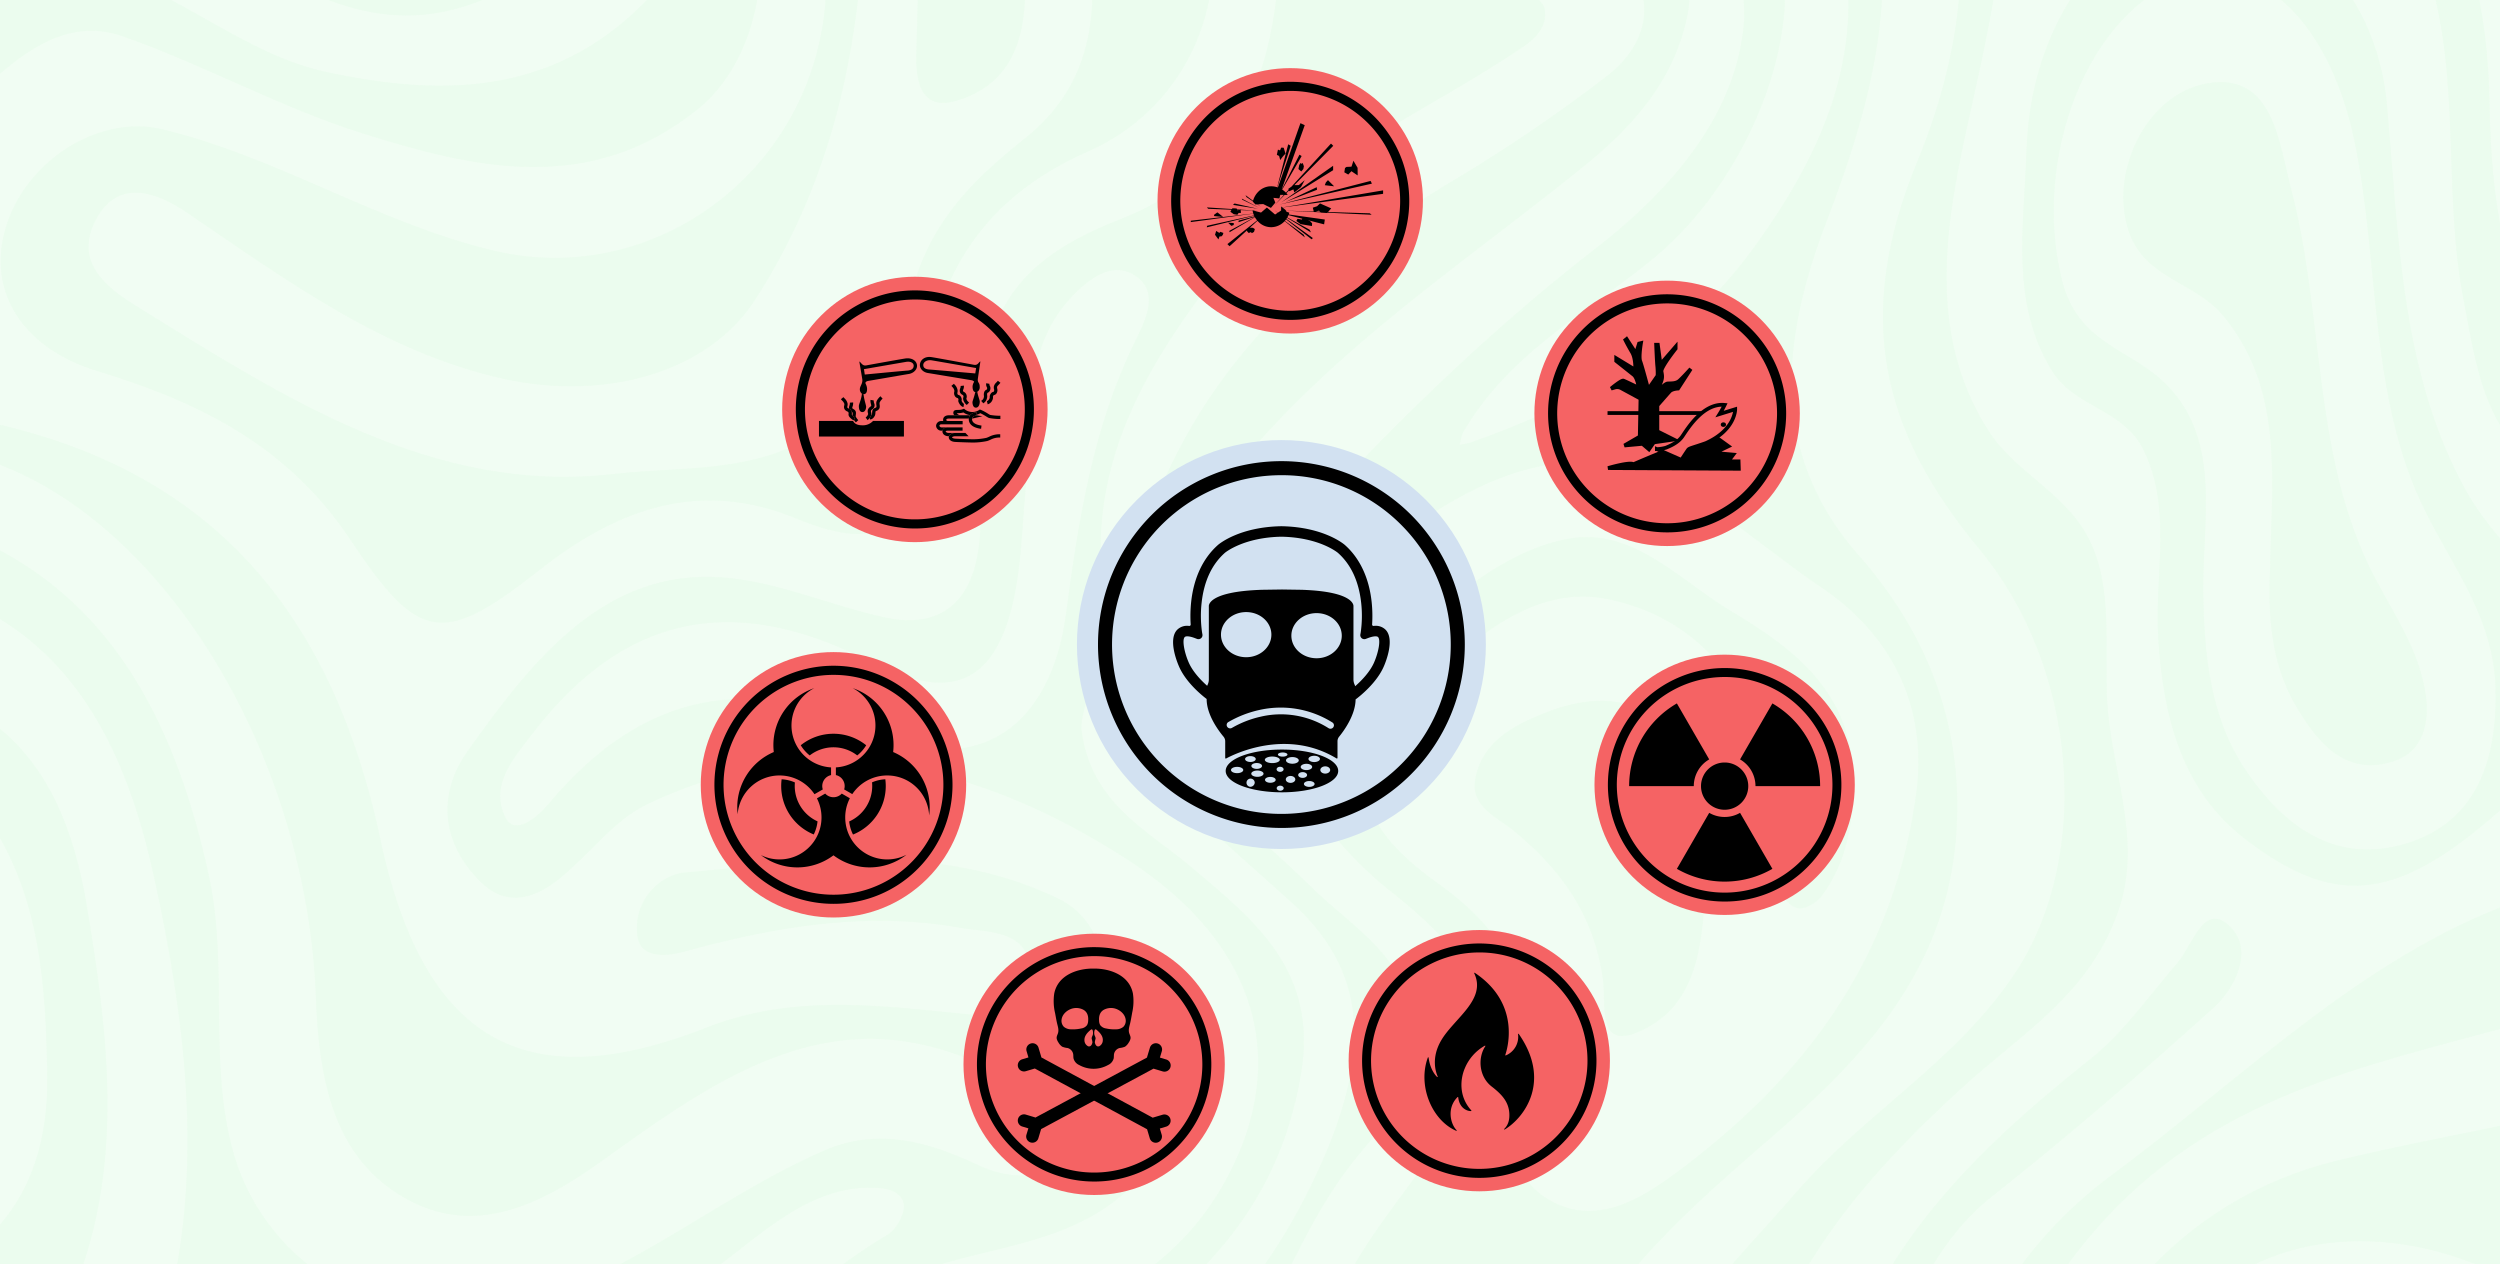 <svg xmlns="http://www.w3.org/2000/svg" xmlns:xlink="http://www.w3.org/1999/xlink" width="1329.356" height="672.355" viewBox="0 0 1329.356 672.355">
  <defs>
    <clipPath id="clip-path">
      <rect id="Rectángulo_403137" data-name="Rectángulo 403137" width="672.355" height="1329.356" transform="translate(0 672.355) rotate(-90)" fill="#6fec86"/>
    </clipPath>
    <clipPath id="clip-path-2">
      <rect id="Rectángulo_403136" data-name="Rectángulo 403136" width="1342" height="1519.13" fill="#6fec86"/>
    </clipPath>
    <clipPath id="clip-path-3">
      <circle id="Elipse_11516" data-name="Elipse 11516" cx="70.566" cy="70.566" r="70.566" transform="translate(0 99.795) rotate(-45)" fill="#f56364"/>
    </clipPath>
    <clipPath id="clip-path-4">
      <rect id="Rectángulo_403016" data-name="Rectángulo 403016" width="141.132" height="141.131" fill="none"/>
    </clipPath>
    <clipPath id="clip-path-9">
      <circle id="Elipse_11516-4" data-name="Elipse 11516" cx="108.722" cy="108.722" r="108.722" transform="translate(0 153.756) rotate(-45)" fill="#d2e1f1"/>
    </clipPath>
    <clipPath id="clip-path-10">
      <rect id="Rectángulo_403016-4" data-name="Rectángulo 403016" width="217.444" height="217.444" fill="none"/>
    </clipPath>
    <clipPath id="clip-path-13">
      <ellipse id="Elipse_11517" data-name="Elipse 11517" cx="69.209" cy="69.209" rx="69.209" ry="69.209" fill="#f56364"/>
    </clipPath>
    <clipPath id="clip-path-14">
      <rect id="Rectángulo_403018" data-name="Rectángulo 403018" width="138.418" height="138.418" fill="none"/>
    </clipPath>
    <clipPath id="clip-path-15">
      <ellipse id="Elipse_11518" data-name="Elipse 11518" cx="69.471" cy="69.471" rx="69.471" ry="69.471" fill="#f56364"/>
    </clipPath>
    <clipPath id="clip-path-16">
      <rect id="Rectángulo_403020" data-name="Rectángulo 403020" width="138.942" height="138.942" fill="none"/>
    </clipPath>
    <clipPath id="clip-path-19">
      <rect id="Rectángulo_403013" data-name="Rectángulo 403013" width="58.313" height="84.074" transform="translate(0 0)" fill="none"/>
    </clipPath>
    <clipPath id="clip-path-20">
      <rect id="Rectángulo_403021" data-name="Rectángulo 403021" width="115.189" height="141.496" fill="none"/>
    </clipPath>
  </defs>
  <g id="Grupo_1102679" data-name="Grupo 1102679" transform="translate(-135.321 -673.645)">
    <rect id="Rectángulo_403135" data-name="Rectángulo 403135" width="672.355" height="1329.356" transform="translate(135.321 1346) rotate(-90)" fill="#6fec86" opacity="0.1"/>
    <g id="Enmascarar_grupo_1098710" data-name="Enmascarar grupo 1098710" transform="translate(135.321 673.645)" clip-path="url(#clip-path)">
      <g id="Grupo_1101310" data-name="Grupo 1101310" transform="translate(-5.59 -501.261)" opacity="0.05">
        <g id="Grupo_1101309" data-name="Grupo 1101309" clip-path="url(#clip-path-2)">
          <path id="Trazado_912125" data-name="Trazado 912125" d="M474.945,1519.124c-11.152-4.694-23.27-5.514-34.845-7.064-46.8-6.267-92.954-20.691-140.575-16.8-28.055,2.294-55.935,7.368-83.976,9.973-12.447,1.155-19.325-8.538-23.961-20.995-4.764-12.776-8.461-30.056-24.532-26.987-20.3,3.859-26.021,23.053-28.081,43.736-.3,3-.792,5.955-1.194,8.932-2.275-1.755-4.845-3.167-6.77-5.317-30.168-33.6-27.524-80.05,13.984-100.019,62.873-30.238,97.6-87.046,132.207-147.166,13.984-24.291,33.329-44.677,61.256-29.577,28.84,15.594,23.451,47.868,18.137,74.354-14.232,70.89,3.409,141.347,43.521,160.648,36.18,17.409,75.548,19.9,113.124,30.785,17.943,5.2,35.006,12.632,49.607,25.5H633.5c-20.694-12.715-41.26-25.726-62.43-37.3-34.375-18.807-72.132-24.177-108.97-33.565-55.961-14.257-81.439-78.448-70.274-149.1,14.661-92.773,73.011-142.9,132.355-194.4,51.989-45.111,98.335-94.915,97.409-177.146C621,875.78,601,832.781,569.361,796.739c-47.648-54.3-41.575-114-17.318-177.571,24.143-63.264,41.984-127.8,19.915-197.791-8.777-27.808-28.705-41.51-47.735-57.355-33.154-27.6-34.073-54.165,2.214-75.957,44.507-26.714,64.845-66.561,73.87-121.021,11.259-67.958,61.524-89.53,120.2-57.575,41.253,22.46,74.649,59.8,117.807,78.364,26.565,11.439,52.875,11.295,78.937,0V143.521c-77.6,42-131.831-12.328-186.8-63.014-33.369-30.755-69.63-44.457-113.318-33.573-14.728,3.669-41.26,8.955-41.407-18.45C575.575,1.262,598.456,3.191,616.345,0H521.7c2.483,46.394,20.962,88.664,27.592,134.025,9.193,62.968-19.264,105.283-59.638,140.99-13.749,12.168-27.766,24.215-42.743,34.249-15.95,10.672-36.851,22.658-48-2.112-11.488-25.537,11.313-36.771,27.108-46.425,30.49-18.647,68.569-25.248,78.561-73.017,10.065-48.111-5.5-92.287-13.6-137.747C488.036,33.429,486.124,16.681,483.869,0H447.622c5.053,17.371,10.213,34.72,15.051,52.175,12.816,46.212,30.054,93.518-3.858,137.026-22.7,29.129-55.995,46.007-76.125,78.387-27.578,44.343-56.27,86.56-102.884,107.615-10.8,4.876-26.176,9.806-25.31,25.947.939,17.5,16.372,24.754,28.665,32.38,37.8,23.455,80.741,16.331,120.934,25.62,20.58,4.755,41.971,10.877,49.5,36.679,5.75,19.665-5.187,35.8-18.258,45.832a837.414,837.414,0,0,1-80.1,54.59c-66.57,39.786-125.611,88.368-158.765,168.084-8.877,21.344-15.99,44.867-4.053,67.829,6.542,12.578,18.687,17.333,31.557,15.4,23.666-3.57,42.743-18.852,62.222-32.912,40.428-29.182,79.822-64.214,129.154-67.556,52.687-3.555,91.793,38.047,133.824,66.386,35.61,24,57.25,61.3,50.506,110.319-12.434,90.358-62.108,152.331-126.886,200.563-20.492,15.26-44.165,29.319-68.865,14.508-22.78-13.649-19.573-40.9-15.158-63.735,9.441-48.832-6.482-77.87-43.736-104.493-47.829-34.165-48.755-62.869-9.823-101.47,28.229-27.99,61.054-57.172,100.08-49.41,59.84,11.91,90.961,64.7,91.753,138.043.107,9.426-1.738,22.058,9.173,26.235,3.449,1.329,10.179-2.362,13.044-6.084,11.414-14.865,15.916-33.155,17.07-52.509,3.221-54.005-30.081-78.273-65.134-99.336-27.457-16.483-52.351-44.746-86.606-38.335-45.272,8.454-76.239,49.7-116.5,70.5-35.08,18.123-40.112,43.159-15.721,77.225a204.274,204.274,0,0,0,38.945,40.477c55.693,44.153,62.229,75.045,25.592,131.541-18.976,29.266-43.595,55.5-56.512,87.813-29.618,74.065-70.583,128.632-140.9,157.481-75.071,30.778-96.557,108.967-52.224,166.314ZM257.239,797.514c-9.83,10.976-26.5,26.509-37.334,10.49-15.554-23.015,5.079-41.746,17.654-57.081,53.506-65.285,121.5-109.522,184.78-160.694C447.347,570,470.6,545.627,477.991,510c6.77-32.692-16.929-43.265-36.744-55.547-5.9-3.646-15.95-4.763-14.9-13.786.376-3.274,12.8-6.646,19.768-6.76,37.938-.668,62.215,25.256,62.215,77.369-3.369,50.162-38.334,90.54-79.393,122.4-62.249,48.3-118.2,104.121-171.7,163.838m105.649-60.963a41.231,41.231,0,0,1-5.938,1.223c.7-2.393.986-5.089,2.181-7.117,25.37-43.212,67.221-63.69,102.281-93.161,52.405-44.039,83.694-128.435,61.356-178.285-16.728-37.325-44.977-52.8-86.23-52.714-20.8-.289-45.031,9.479-69.63,17.417-10.447,3.372-24.445,10.459-30.3-3.334-5.7-13.437,7.455-21.473,16.755-27.079,72.589-43.774,183.794-32.16,206.655,74.635,13.581,63.5-11.836,116.631-45.883,163.815-39.3,54.461-93.115,84.053-151.243,104.6" transform="translate(424.745 0.007)" fill="#6fec86"/>
          <path id="Trazado_912126" data-name="Trazado 912126" d="M828,0H800.734c17.064,23.425,30.323,48.825,33.771,80.172,4.294,39.026-3.174,75.037-28.229,101.615-44.487,47.177-72.616,111.056-122.41,152.247-37.267,30.831-77.38,22.825-115.11,3-44.843-23.562-87.337-19.225-130.4,3.259-2.684,1.405-5.8,1.739-8.723,2.567.785-3.418,1.154-7.041,2.409-10.216,14.99-37.743,73.8-52.539,118.734-30.717,45.011,21.86,90.062,50.352,137.481,6.061,32.349-30.216,51.217-72.47,76.34-109.15,19.1-27.876,45.615-51.377,47.017-90.039C813.47,57.416,789.126,24.017,752.986,0H571.528c17.144,6.707,34.221,13.649,51.633,19.263,32.986,10.634,65.771-5.947,98.718-2.6,32.188,3.274,55.988,22.673,71.448,54.21,9.495,19.369,9.193,39.467-2.328,58.6-4.523,7.5-10.421,12.13-18.1,10.831-9.193-1.565-12.95-10.254-14.963-19.5C744.31,58.152,728.414,44.951,673.5,62.186c-35.865,11.249-62.443-9.935-91.343-23.258C519.344,9.973,457.29,55.319,457,131.671c-.067,18.419-1.121,36.884-2.644,55.228-1.067,12.783-3.268,27.466-18.761,25-14.165-2.263-19.392-17.09-18.956-30.474,2.4-74.027,14.95-160.048,91.7-181.422H451.325c-39.616,56.732-56.572,121.834-50.359,193.849,2.328,26.927,15.42,52.114,43.5,47.442,30.4-5.059,26.39-37.94,29.6-62.657,5.831-44.761.195-95.348,44.917-120.437,29.531-16.574,57.726-5.188,81.7,15.609,20.68,17.941,40.569,24.618,67.355,21.435,59.216-7.041,80.44,26.266,66.087,96.8-13.111,64.4-59.29,119.791-100.033,118.8-30.416-.737-52.741-24.959-79.285-36.983-51.761-23.433-93.457,1.937-132.71,37.226-59.618,53.6-123.477,96.769-201.582,104.478-7.247.714-15.869-.509-17.52-9.593-1.852-10.163,7.119-12.989,13.735-15.639,36.422-14.576,74.582-23.7,108.608-45.733,50.949-33,56.639-83.309,48.05-143.5C363.263,130.106,377.474,62.588,408.978,0H379c-24.143,68.224-20.58,140.535-23.592,211.949-1.751,41.579-9.689,81.509-36.382,112.53-55.217,64.153-138.213,61.456-199.542-4.535-8.341-8.978-19.311-27.1-31.55-15.5-12.38,11.728-.02,26.661,7.508,38.442,5.147,8.051,10.233,16.262,16.178,23.516,31.591,38.518,59.873,83.651,114.882,77.62,33.382-3.654,59.451-27.056,88.243-42.885,62.336-34.256,125.222,9.935,125.222,88.588,0,97.27-88.022,165.859-176.755,144.849-61.4-14.538-115.781-50.2-176.728-64.647-34.308-8.135-75.615,18.4-84.164,57.226-7.16,32.517,12.83,60.044,49.6,71.278,52.157,15.936,100.777,38.328,135.126,90.092,36.113,54.415,49.017,56.284,100.06,16.057,42.4-33.413,85.989-48.612,137.119-27.5,46.755,19.316,66.174,5.127,66.624-51.119.57-72.2,29.96-118.561,88.176-144.135,50.07-22,76.286-75.5,63.718-133.41-6.7-30.891-28.585-42.984-54.13-36.391-22.787,5.879-14.433,28.97-11.232,45.885,8.676,45.908,5.643,86.932-31.6,116.722-23.559,18.852-45.843,39.186-57.022,70.989-8.515,24.23-17.587,48.346-33.745,67.48-35.657,42.224-83.841,35.13-128.59,40.227C231.049,764.214,152.213,713.1,73.142,664.08c-15.4-9.548-33.8-23.22-21.472-46.25,11.689-21.838,32.074-14.515,48.1-3.631,53.4,36.292,105.273,74.506,168.468,88.482,53.982,11.933,108.648-3.145,133.71-41.852,48.2-74.483,60.719-158.757,58.109-248.484-1.6-55.038,26.35-79.883,72.475-62.375,73.864,28.035,141.225,26.1,197.059-43.827,28.907-36.208,51.5-78.964,86.841-108.458C847.315,171.912,861.7,139,855.689,94.854,851.12,61.3,838.827,30.99,828,0" transform="translate(5.049)" fill="#6fec86"/>
          <path id="Trazado_912127" data-name="Trazado 912127" d="M274.105,480.271c-65.094-65.513-99.483-132.081-45.749-221.383,29.034-48.248,93.987-64.707,157.88-40.3,7.482,2.856,15.2,4.907,22.874,7.109V144.619c-31.356,6.532-62.839,12.427-94,20-81.936,19.916-144.694,88.117-151.277,178.566-5.408,74.339,38.146,122.579,90.2,160.952,14.52,10.7,35.5,21.458,26.894,47.518-2.691,8.143-7.649,12.047-13.521,13.619H311.9c7.435-38.464-15.634-62.7-37.791-85" transform="translate(932.889 953.856)" fill="#6fec86"/>
          <path id="Trazado_912128" data-name="Trazado 912128" d="M196.952,1269.8c64.248,25.111,117.412,73.632,178.325,105.564,10.85,5.682,21.848,11,32.852,16.315h45.38c-2.335-.4-4.636-.881-6.844-1.375-54.8-12.206-98.214-45.954-136.488-91.186-61.39-72.554-48.064-231.743,24.438-289.1,40.28-31.856,79.433-65.649,117.854-100.339,11.327-10.224,21.854-30.77,8.555-43.409-13.782-13.095-19.553,9.973-27.759,19.483-14.957,17.333-28.571,37.014-45.823,50.762-66.6,53.071-126.611,110.965-143.091,208.129-2.905,17.158-9.508,34.993-28.793,29.175-14.936-4.512-15.8-21.739-13.1-36.573,14.755-81.2,62.437-135.856,116.687-185.418,30.94-28.271,68.556-49.957,83.338-95.644,12.2-37.674-5.146-74.339-6.69-111.717-1.275-30.914,3.979-65.087-13.829-91.231-13.279-19.483-36.482-30.466-49.13-50.276-33.966-53.177-22.358-113.13-9.6-169.915,14.051-62.52,26.578-123.505,13.346-188.638-12.36-60.826-11.622-121.8,13.091-179.728,4.295-10.079,11-19.445,22.2-16.764,11.581,2.78,13.084,14.417,13.038,25.856-.208,46.994-12.655,92.8-8.388,140.527,4.006,44.822,30.443,77.8,60.585,69.69,52.378-14.09,110.185,16.794,128.845,73.5,18.52,56.269,8.18,117.748,19.432,175.725,5.308,27.329,8.871,55.441,26.444,76.663V520.653c-9.736-29.988-12.085-61.844-12.655-93.161-1.785-98.6-41.22-162.213-125.37-192.147-53.868-19.164-72.166-60.158-68.818-142.753,1.194-29.372,9.736-64.016-25.236-72.2-32.322-7.558-40.964,26.418-50.52,52.433-13.507,36.763-34.006,67.146-57.88,96.108-24.21,29.38,1.322,50.747,14.735,72.181,44.487,71.073,37.844,148.123,8.69,219.005-33.671,81.889-19.15,142.707,33.141,205.667,52.948,63.75,59.578,163.656,19.526,224.672-31.269,47.64-80.03,74.885-116.492,116.92-43.42,50.063-94.537,95.857-102.489,171.555-5.677,54.1,30.7,76.085,68.489,90.859" transform="translate(730.168 127.453)" fill="#6fec86"/>
          <path id="Trazado_912129" data-name="Trazado 912129" d="M826.981,96.984c-.684-3.912-7.106-8.37-11.481-9.343-36.7-8.165-74.9-6.722-110.286-23.843-12.595-6.1-18.956,4.345-19.962,17.136-4.9,62.132-29.222,106.514-83.7,127.8-31.819,12.434-63.443,30.542-70.925,72.159-5.234,29.107-3.234,59.968-3.724,90.062-.617,38.434-18.3,56.724-51.023,49.577-28.94-6.32-57.277-19.164-86.324-21.268-62.457-4.542-100.482,43.379-135.361,92.462-16.52,23.25-13.668,49.425,7.254,69.728,13.823,13.406,28.611,8.522,41.743-2.089,15.681-12.67,28.934-30.975,46.084-39.216,89.149-42.824,175.721-22.324,255.255,28.81,70.824,45.543,86.264,107.524,54.009,168.669-29.859,56.6-81.184,72.911-131.456,92.014-67.214,25.537-126.155,61.175-144.345,148.966-9.81,47.351-30.873,87.2-77.561,95.439-42.206,7.444-68.932-24.245-95.369-55.479-22.344-26.4-43.078-56.155-74.7-69.288C79.923,906.369,38.952,937.64,0,975.079v54.529c11.548-19.1,22.183-39.042,39.576-52.63,51.546-40.272,95.584-30.724,134.5,26.448,26.384,38.768,54.72,75.835,88.579,106.7H389.3c-18.761-89.371,16.567-158.377,70.388-218.557,34.375-38.434,82.03-52.57,123.672-77.749,55.217-33.383,101.791-76.26,114.117-150.956,9.045-54.772-25.27-81.433-57.84-109.066-23.579-20.007-53.687-33.93-58.88-72.827-.825-6.183,2.141-13.011,3.362-19.544,2.718,1.474,6.146,2.226,8.018,4.573,4.281,5.363,7.582,11.7,11.655,17.3,25.713,35.289,58.605,61.365,89.659,89.834,42.454,38.912,41.152,85.96,7.24,153.576-44.373,88.482-118.21,132.506-191.886,178.171-54.163,33.573-104.575,128.26-74.8,205.25h42.031c-37.885-89.279,4.254-183.283,82.09-213.21,34.255-13.171,71.958-19.764,95.416-56.732,27.316-43.044,42.052-94.961,74.877-134.284,15.54-18.617,32.148-38.51,29.45-67.1-3.55-37.766-32.778-53.04-54.485-74.392-40.146-39.505-88.988-72.212-105.83-132.84-22.7-81.706,15.735-144.1,61.168-201.14,42.944-53.914,103.582-77.088,156.739-113.251,6.5-4.413,13.152-10.793,11.514-20.2m-218.2,177.624c-21.962,45-29.739,94.042-36.368,144.219-7.864,59.482-46.876,87.213-98.637,63.143-68.6-31.9-125.672-23.091-176.668,37.971-5.771,6.912-17.775,17-22.767,6.988-8.629-17.288,4.757-31.955,14.306-44.442,48.668-63.652,105.978-74.141,174.1-41.085,26.162,12.692,62.665,30.383,78.655-18.457,8.166-24.952,7.341-53.686,10.575-80.7,1.382-32.335-.409-66.242,22.613-91.2,9.75-10.573,22.894-20.82,35.462-11.621,12.326,9.016,4.14,24.1-1.275,35.191" transform="translate(0 409)" fill="#6fec86"/>
          <path id="Trazado_912130" data-name="Trazado 912130" d="M628.922,381.145c-9-9.821-20.72,16.6-30.1,27.967-20.19,24.45-43.568,38.594-72.7,24.929-27.323-12.806-53.854-20.356-82.808-7.694-59.585,26.053-110.634,72.865-176.03,85.975-55.921,11.211-120.1-23.615-137.5-84.783-13.641-47.951-2.53-99.123-13.145-147.72C99.657,202.116,67.758,137.583,0,104.147v36.087c51.211,28.446,74.488,81.2,87.364,139.836,17.419,79.314,27.451,160.724,4.717,240.516C78.131,569.548,41.448,594.97,0,610.974v31.112c95.181-80.415,170.206-54,240.708,38,37.227,48.567,76.024,48.749,96.919-10.854,31.262-89.181,79.708-153.979,163.409-181.118,40.079-13,85.136-13.832,115.493-53.4,11.9-15.51,26.7-37.978,12.393-53.572m-151.143,89.6c-55.015,32.73-97.765,85.1-150.968,120.558-18.983,12.654-39.931,18.89-64.765,19.035-35.791-1.55-70.26-17.06-101.824-41.047-6.744-5.127-16.1-12.836-10.629-24.549,7.213-15.48,20.606-13.756,32.013-8.454,84.935,39.46,151.659-6.069,217.739-57.856,22.271-17.455,45.36-35.039,74.964-32.259,6.267.585,11.964,3.828,11.924,9.563-.034,5.142-4.268,12.518-8.455,15.009" transform="translate(0 686.917)" fill="#6fec86"/>
          <path id="Trazado_912131" data-name="Trazado 912131" d="M568.486,348.87c-64.195-31-132.033-19.8-198.743-13.946-13.581,1.208-27.853,15.434-25.183,33.983,1.765,12.29,16.439,10.391,25.048,8.021,48.325-13.254,96.959-21.5,146.533-12.624,14.695,2.636,37.314.676,37.267,24.367-.06,24.656-21.505,22.787-36.885,21.253-45.48-4.565-90.317-10.178-135.327,7.467-94.4,37.029-149.915,9.684-173.366-100.247C180.124,187.28,109.944,119.656,0,95.563v20.721a13.085,13.085,0,0,1,2.2.562C94.874,150.274,168.865,274.2,173.569,401.5c1.5,40.713,8.267,81.395,42.9,103.825C256.088,531,293.221,511.6,326.657,487.552c61.953-44.556,122.082-86.8,200.951-50.336,21.365,9.89,48.936-1.549,60.491-29.813,9.938-24.352.228-48.939-19.613-58.532" transform="translate(0.006 630.3)" fill="#6fec86"/>
          <path id="Trazado_912132" data-name="Trazado 912132" d="M398.661,120.029c-16.889-27.861-52.3-31.286-83.144-6.525-25.149,20.2-46.151,48.164-80.044,50.655-53.17,3.912-87.143-33.223-120.787-71.619C68.945,40.343,55.586,37.236,0,69.411v50.83c52.72-29.623,91.907,8.37,133.925,36.125,74.6,49.281,122.692,43.417,195.5-20.235,10.172-8.887,23.995-21.313,34.449-7.831,12.648,16.323,1.845,34.894-9.36,47.366-50.258,55.965-111.332,57.408-175.708,43.485C135.6,209.809,101.086,176.874,58.961,165.2,37.341,159.215,18.412,167.547,0,178.477v46.69c20.559-18.966,43.5-34.408,70.468-25.043,43.085,14.971,84.083,37.978,127.423,51.612C257.973,270.65,319.3,285.15,376.706,238.961c32.255-25.947,43.38-83.59,21.955-118.933" transform="translate(0 320.314)" fill="#6fec86"/>
          <path id="Trazado_912133" data-name="Trazado 912133" d="M422.185,399.992c-8.582-10.588-17.661-20.82-24.384-32.76-35.382-62.854-36.422-135.377-42.709-206.108-5.717-64.381-53.284-109.089-108.353-99.837-46.816,7.869-81.4,60.507-83.392,123.627-1.275,40.295-8.891,81.22,13.668,117.467,12.145,19.521,37.871,20.068,48.52,41.829,15.46,31.59,5.844,66.188,7.81,99.382,2.583,43.538,13.118,82.375,46.749,107.972,49.58,37.735,82.728,32.722,142.091-21.929ZM365.472,553.47c-36.227,11.074-64.148-7.094-85.566-38.943-19.063-28.332-22.291-62.2-22.566-96.586-.127-38.913,10.025-81.494-22.136-110.859-18.3-16.7-44.642-20.3-52.848-52.615-16.674-65.634,14.42-144.971,65.516-160.921,40.012-12.487,77.051,24.124,90.015,87.206,13.521,65.763,7.24,136.585,38.307,197.753,14.97,29.479,35.543,56.162,36.549,92.272,1.094,39.429-10.729,71.521-47.272,82.694" transform="translate(919.815 396.23)" fill="#6fec86"/>
          <path id="Trazado_912134" data-name="Trazado 912134" d="M168.57,0H112.045c-10.83,23.091-22.874,45.612-31.577,69.69-14.8,40.956-3.576,73.754,28.927,98.136,12.42,9.32,27.659,17.455,27.967,37.773.074,5.059-5.053,13.429-9.193,14.789-19.144,6.3-34.718-4.55-47.453-18.685C29.277,144.583,20.9,73.868,56.064,2.772A27.29,27.29,0,0,0,57.211,0H31.733C6.188,62.026,18.568,162.418,59.6,212.26c20.251,24.6,44.192,44.412,75.669,29.441,26.974-12.829,28.437-42.726,27.323-70.5C160.283,113.844,156.868,56.588,168.57,0" transform="translate(105.352)" fill="#6fec86"/>
          <path id="Trazado_912135" data-name="Trazado 912135" d="M349.292,76.175C306.476,101.263,271,79.843,234.752,51.55,219.736,39.822,199.673,4.768,181.227,39.5c-14.346,27-6.6,61.418,13.279,87.266,25.988,33.778,65.134,42.665,97.6,64.259,22.022,14.644,40.253,33.725,57.189,54.681Z" transform="translate(992.708 161.858)" fill="#6fec86"/>
          <path id="Trazado_912136" data-name="Trazado 912136" d="M289.224,0H262.867c-1.409,4.611-2.852,9.206-3.905,13.915-14.5,65.034-2.684,132.081-11.8,197.593-6.234,44.754-36.375,87.175-72.347,94.308-32.617,6.471-60.363-8.963-78.091-39.475C49.738,185.478,27.192,97.217,39.371,0H11.564c-.946,5.476-2.127,10.976-1.778,16.338,6.334,97.042,32.148,189.413,76.991,269.934,36.315,65.2,102.26,84.813,155.283,11.8,34.8-47.936,39.1-104.774,39.529-163.474C281.91,89.629,276.5,44.009,289.224,0" transform="translate(55.522)" fill="#6fec86"/>
          <path id="Trazado_912137" data-name="Trazado 912137" d="M223.6,581.841c-66.865-92.743-61.974-193.378,11.9-278.571,61.4-70.8,142.708-86.962,222.195-108.739V129.171c-80.869,29.57-143.9,93.4-213.331,144.8-117.365,86.9-119.512,250.9-5.106,338.971,3.764,2.9,8.032,4.96,12.058,7.413-2.624-3.836-5.167-7.755-7.891-11.5-6.569-9.047-13.279-17.949-19.821-27.018" transform="translate(884.31 851.967)" fill="#6fec86"/>
          <path id="Trazado_912138" data-name="Trazado 912138" d="M214.475,339.022c40.354,36.322,76.487,77.073,70.623,142.1h36.616c-8.535-68-42.662-117.619-89.914-158.977-24.163-21.146-40.059-49.79-30.926-86.211,9.146-36.474,33.785-51.195,66.221-49.372,29.49,1.656,51.956,22.331,76.561,37.2V187.23c-13.507-5.575-27.283-10.55-40.153-17.614-44.3-24.336-94.021-11.553-116.627,31.028-24.042,45.278-10.649,103.946,27.6,138.378" transform="translate(998.344 1038.009)" fill="#6fec86"/>
          <path id="Trazado_912139" data-name="Trazado 912139" d="M51.855,215.386C45.313,176.01,31.812,139.285,0,116.445v53.4c26.84,40.105,30.061,87.692,30.7,135.841.45,33.269-8.2,62.565-30.7,84.692V471.5c19.976-8.545,33.335-25.9,42.488-46.782,29.819-67.958,21.036-139.076,9.367-209.329" transform="translate(0 768.031)" fill="#6fec86"/>
          <path id="Trazado_912140" data-name="Trazado 912140" d="M72.6,177.442C60.081,118.257,29.672,63.758,34.416,0H14.4C9.052,44.131,26.5,82.96,38.415,122.951,58.478,190.317,45.46,248.826,0,292.79v45.885c49.164-12.016,86.338-96.3,72.6-161.233" fill="#6fec86"/>
          <path id="Trazado_912141" data-name="Trazado 912141" d="M32.564,299.79c8.562-39.885,27.222-70.078,68.14-68.042,35.771,1.777,51.318,40.227,74.139,64.852a41.006,41.006,0,0,1,2.657,3.19h23.834c-10.461-14.8-20.7-29.828-31.879-43.9-23.109-29.038-41.381-67.578-80.547-70.807-52.137-4.3-74.387,55.881-86.646,114.7Z" transform="translate(12.916 1219.34)" fill="#6fec86"/>
          <path id="Trazado_912142" data-name="Trazado 912142" d="M413.611,30.808C396.9,43.66,382.067,59.968,361.575,65.869,317.94,78.433,286.483,53.321,256.456,23.114,248.579,15.191,240.406,7.634,232.3,0H162.59c32.013,5.628,58.572,25.575,84.13,47.929,50.54,44.184,101.395,85.808,166.891,41.062Z" transform="translate(928.389)" fill="#6fec86"/>
          <path id="Trazado_912143" data-name="Trazado 912143" d="M182.075,0c12.957,15.26,26.813,29.479,46.614,31.135C250.4,32.942,263.42,16.991,275.458,0Z" transform="translate(1039.648)" fill="#6fec86"/>
          <path id="Trazado_912144" data-name="Trazado 912144" d="M13.178,66.645C10.991,47.77,9.173,28.165,0,11.379V160.3a2.81,2.81,0,0,0,.416-.585c15.272-29.046,16.473-61.023,12.762-93.07" transform="translate(0 75.052)" fill="#6fec86"/>
          <path id="Trazado_912145" data-name="Trazado 912145" d="M75.127,222.646c-7.69-13.839-17.728-25.415-32.678-26.053-15.426-.653-24.471,11.036-29.846,26.053Z" transform="translate(71.963 1296.484)" fill="#6fec86"/>
          <path id="Trazado_912146" data-name="Trazado 912146" d="M241.262,208.63c-3.127,28.484-1.134,66.94-36.153,82.344-22.5,9.89-17.439-14.249-19.164-27.344-4.623-35-22.848-59.17-47.05-79.154-8.891-7.345-23.425-12.92-20.915-27.511,3.442-20.03,20.291-28.643,35.563-34.917,54.15-22.248,87.72,9.13,87.72,86.583" transform="translate(672.023 758.866)" fill="#6fec86"/>
          <path id="Trazado_912147" data-name="Trazado 912147" d="M131.2,157.855c1.053,31.013-6.965,55.562-36.4,64.3C76.6,227.56,73.18,212.8,73.462,198.6c.825-41.571,2.778-83.134,5.234-124.629.6-10.193,3.342-22.848,15.024-23.493,16.735-.934,20.707,15.951,25.183,29.137A235.264,235.264,0,0,1,131.2,157.855" transform="translate(419.381 332.672)" fill="#6fec86"/>
          <path id="Trazado_912148" data-name="Trazado 912148" d="M193.2,193.443c-30.685-21.64-69.24-42.11-100.1-72.592C65.632,93.72,74.013,28.215,101.618,15.295c26.578-12.442,43.561,11.591,61.819,26.79,21.089,17.561,42.843,24.5,69.4,19.445,37.187-7.072,46.822,7.892,35.147,54.787-9.609,38.6-29.6,67.579-74.783,77.126" transform="translate(435.263 78.101)" fill="#6fec86"/>
          <path id="Trazado_912149" data-name="Trazado 912149" d="M123.881,327.452c-27.8-1.778-31.222-18.108-20.412-41.6q22.183-48.206,46.1-95.379c4.8-9.487,11.394-21.321,22.693-18.359,13.286,3.479,17.983,18.868,17.251,31.537-1.932,33.421.342,68.657-19.3,97.505-11.722,17.227-28.5,24.321-46.333,26.3" transform="translate(558.311 1132.143)" fill="#6fec86"/>
          <path id="Trazado_912150" data-name="Trazado 912150" d="M247.1,330.433c.892-47.283,7.616-95.933-25.411-135.051-14.661-17.364-40.723-19.057-49.473-43.629C161.08,120.5,180.949,78.4,213.184,72.492c35.576-6.525,38.583,30.983,45.279,56.641,17.178,65.824,11.347,137.922,41.515,200.389,10.81,22.392,26.364,42.331,29.98,68.406,2.073,14.971-1.919,29.608-16.151,34.6-25.4,8.9-40.9-8.143-53.418-29.881-12.648-22-14.467-46.82-13.286-72.212" transform="translate(965.562 473.187)" fill="#6fec86"/>
        </g>
      </g>
    </g>
    <g id="Grupo_1102112" data-name="Grupo 1102112" transform="translate(16.593 -7)">
      <g id="Grupo_1101281" data-name="Grupo 1101281" transform="translate(462.124 998.161)">
        <g id="Grupo_1101266" data-name="Grupo 1101266" transform="translate(0 0)">
          <g id="Grupo_1101265" data-name="Grupo 1101265" transform="translate(0 0)" clip-path="url(#clip-path-3)">
            <rect id="Rectángulo_403015" data-name="Rectángulo 403015" width="192.789" height="192.789" transform="translate(-31.882 135.078) rotate(-60)" fill="#f56364"/>
          </g>
        </g>
        <g id="Grupo_1101268" data-name="Grupo 1101268" transform="translate(29.23 29.229)">
          <g id="Grupo_1101267" data-name="Grupo 1101267" transform="translate(0 0)" clip-path="url(#clip-path-4)">
            <path id="Trazado_912104" data-name="Trazado 912104" d="M90.468,153.764a63.3,63.3,0,1,1,44.757-18.539,62.884,62.884,0,0,1-44.757,18.539m0-121.745A58.45,58.45,0,1,0,131.8,49.138a58.067,58.067,0,0,0-41.33-17.119" transform="translate(-19.902 -19.902)"/>
            <path id="Trazado_912105" data-name="Trazado 912105" d="M198.718,168.424a20.53,20.53,0,0,0,4.768,5.409,20.606,20.606,0,0,1,25.265,0,20.544,20.544,0,0,0,4.767-5.41,27.781,27.781,0,0,0-34.8,0" transform="translate(-145.552 -118.883)"/>
            <path id="Trazado_912106" data-name="Trazado 912106" d="M166.875,254.358a20.147,20.147,0,0,0-6.785-1.566,27.971,27.971,0,0,0-.229,3.588,27.823,27.823,0,0,0,16.976,25.61c.111.047.223.094.335.139q.277-.555.52-1.132a20.075,20.075,0,0,0,1.492-5.833,20.646,20.646,0,0,1-12.123-18.784q0-.96.086-1.9c-.09-.04-.181-.079-.272-.117" transform="translate(-117.091 -185.159)"/>
            <path id="Trazado_912107" data-name="Trazado 912107" d="M295,275.2a20.063,20.063,0,0,0,1.487,5.782q.252.6.54,1.171c.145-.058.29-.117.435-.178a27.777,27.777,0,0,0,16.976-25.61,28.062,28.062,0,0,0-.23-3.594,20.158,20.158,0,0,0-6.9,1.573c-.053.022-.106.045-.158.069q.091.967.091,1.953A20.645,20.645,0,0,1,295,275.2" transform="translate(-216.072 -185.141)"/>
            <path id="Trazado_912108" data-name="Trazado 912108" d="M96.444,118.124a22.282,22.282,0,0,1,17.142,9.922L118,125.5a5.965,5.965,0,0,1,4.4-7.624v-4.085a22.328,22.328,0,0,1-8.927-42.147,31.961,31.961,0,0,0-21.739,30.281,32.33,32.33,0,0,0,.211,3.695,31.955,31.955,0,0,0-19.428,29.4,32.305,32.305,0,0,0,.211,3.683A22.326,22.326,0,0,1,94.99,118.077q.733,0,1.454.047" transform="translate(-53.117 -52.474)"/>
            <path id="Trazado_912109" data-name="Trazado 912109" d="M166.543,303.681a22.145,22.145,0,0,1-2.061-6.9,22.48,22.48,0,0,1-.183-2.87,22.236,22.236,0,0,1,2.461-10.2l-4.309-2.488a5.962,5.962,0,0,1-8.8,0l-4.4,2.541a22.234,22.234,0,0,1,2.433,10.146,22.625,22.625,0,0,1-.178,2.832,22.333,22.333,0,0,1-32.065,17.172,31.952,31.952,0,0,0,38.611.135,31.952,31.952,0,0,0,38.835-.308,22.339,22.339,0,0,1-30.34-10.064" transform="translate(-87.482 -205.986)"/>
            <path id="Trazado_912110" data-name="Trazado 912110" d="M298.993,105.617a31.986,31.986,0,0,0-21.527-33.976,22.327,22.327,0,0,1-8.928,42.146v4.085a5.965,5.965,0,0,1,4.4,7.624l4.328,2.5a22.282,22.282,0,0,1,17.227-9.879q.663-.04,1.337-.04a22.325,22.325,0,0,1,22.3,21.263,31.991,31.991,0,0,0-19.138-33.723" transform="translate(-196.692 -52.474)"/>
          </g>
        </g>
      </g>
      <g id="Grupo_1101282" data-name="Grupo 1101282" transform="translate(505.41 798.571)">
        <g id="Grupo_1101266-2" data-name="Grupo 1101266" transform="translate(0 0)">
          <g id="Enmascarar_grupo_1101265" data-name="Enmascarar grupo 1101265" transform="translate(0 0)" clip-path="url(#clip-path-3)">
            <rect id="Rectángulo_403015-2" data-name="Rectángulo 403015" width="192.789" height="192.789" transform="translate(-31.882 135.078) rotate(-60)" fill="#f56364"/>
          </g>
        </g>
        <g id="Grupo_1101268-2" data-name="Grupo 1101268" transform="translate(29.229 29.23)">
          <g id="Grupo_1101267-2" data-name="Grupo 1101267" transform="translate(0 0)" clip-path="url(#clip-path-4)">
            <path id="Trazado_912104-2" data-name="Trazado 912104" d="M90.468,153.764a63.3,63.3,0,1,1,44.757-18.539,62.884,62.884,0,0,1-44.757,18.539m0-121.745A58.45,58.45,0,1,0,131.8,49.138a58.067,58.067,0,0,0-41.33-17.119" transform="translate(-19.902 -19.902)"/>
          </g>
        </g>
        <g id="Grupo_1101284" data-name="Grupo 1101284" transform="translate(48.796 71.876)">
          <path id="Trazado_912074" data-name="Trazado 912074" d="M155.134,376.266c-2.516,0-4.058-.873-4.783-2.3H132.22v8.288H177.4V373.97H160.965a7.364,7.364,0,0,1-5.84,2.3" transform="translate(-132.22 -339.928)"/>
          <path id="Trazado_912075" data-name="Trazado 912075" d="M251.685,328.347c.737,0,1.793-.356,2.646-2.063a3.924,3.924,0,0,0,.277-1.406,4.747,4.747,0,0,1,.122-.877,3.2,3.2,0,0,1,.4-.2,2.813,2.813,0,0,0,1.548-1.24,2.579,2.579,0,0,0,.261-1.183,6.716,6.716,0,0,0-.066-.821,6.514,6.514,0,0,1-.063-.809,2.4,2.4,0,0,1,.011-.281,5.338,5.338,0,0,1,1.63-2.172L257.3,315.99c-.349.306-2.092,1.9-2.217,3.33a6.8,6.8,0,0,0,.059,1.451,1.886,1.886,0,0,1-.025,1.016c-.079.156-.4.3-.689.424a2.294,2.294,0,0,0-1.224.923,4.175,4.175,0,0,0-.34,1.607,4.2,4.2,0,0,1-.1.775,3.294,3.294,0,0,1-.467.716,5.2,5.2,0,0,1-.619,1.19v.925" transform="translate(-224.599 -295.092)"/>
          <path id="Trazado_912076" data-name="Trazado 912076" d="M241.7,333.832l1,1.428a5.1,5.1,0,0,0,1.272-1.267,5.2,5.2,0,0,0,.619-1.19c.041-.113.073-.209.1-.279a2.39,2.39,0,0,0-.061-1.356,1.441,1.441,0,0,1-.05-.959,1.93,1.93,0,0,1,.66-.714,2.506,2.506,0,0,0,.959-3.273,3.825,3.825,0,0,1-.188-1.428l-1.714-.3a3.06,3.06,0,0,0-.048.553,6.457,6.457,0,0,0,.263,1.607,4.934,4.934,0,0,1,.172.884.258.258,0,0,1-.009.088,1.666,1.666,0,0,1-.508.508,3.542,3.542,0,0,0-1.17,1.36,2.462,2.462,0,0,0-.215,1.022,4.3,4.3,0,0,0,.165,1.075,2.984,2.984,0,0,1,.086.417,3.312,3.312,0,0,1-1.317,1.814" transform="translate(-216.881 -301.665)"/>
          <path id="Trazado_912077" data-name="Trazado 912077" d="M203.827,334.944a2.742,2.742,0,0,1,.24.608,2.325,2.325,0,0,1,.476.358,3.706,3.706,0,0,1-.045,1.158c-.016.125-.032.245-.043.363a6.937,6.937,0,0,0,1.419,1.072l-.655,1.313a13.632,13.632,0,0,0,1.047,1.3l1.288-1.172a7.845,7.845,0,0,1-1.387-1.959c0-.016,0-.032,0-.054a6.277,6.277,0,0,1,.063-.644,8.613,8.613,0,0,0,.091-1.068,2.655,2.655,0,0,0-.152-.948,2.685,2.685,0,0,0-1.195-1.215c-.254-.161-.6-.383-.619-.524a.842.842,0,0,1-.007-.107,2.254,2.254,0,0,1,.152-.657,5.647,5.647,0,0,0,.331-1.882c0-.116,0-.236-.011-.36l-1.739.1a3.909,3.909,0,0,1-.24,1.61,3.343,3.343,0,0,0-.218,1.512l.014.086a2.684,2.684,0,0,1,1.19,1.1" transform="translate(-186.648 -306.336)"/>
          <path id="Trazado_912078" data-name="Trazado 912078" d="M185.505,321.719a2.613,2.613,0,0,1-.086.861,2.488,2.488,0,0,0,.156,1.857,2.765,2.765,0,0,0,1.394,1.22c.356.177.562.288.678.5a1.119,1.119,0,0,1,.1.746,2.2,2.2,0,0,0,.243,1.417,7.21,7.21,0,0,0,2.457,2.126l.122-.245.655-1.313a6.734,6.734,0,0,1-1.419-1.072,2.094,2.094,0,0,1-.315-.381c-.032-.052-.034-.118-.009-.379a3.084,3.084,0,0,0-.063-1.12,2.581,2.581,0,0,0-1.433-1.712c-.084-.043-.165-.086-.243-.125-.372-.184-.53-.274-.612-.44-.113-.227-.1-.315-.014-.7a4.3,4.3,0,0,0,.122-1.387,5.32,5.32,0,0,0-1.7-2.886l-.528-.592-1.347,1.1.6.671a4.31,4.31,0,0,1,1.249,1.854" transform="translate(-171.999 -296.716)"/>
          <path id="Trazado_912079" data-name="Trazado 912079" d="M225.761,316.7c0,1.337.322,3.135,1.891,3.135s1.981-2.027,1.981-2.856c0-.732-1.113-3.833-1.383-6.642a1.612,1.612,0,0,1-.88-.263c-.243,3.151-1.621,5.409-1.621,6.619" transform="translate(-204.547 -290.514)"/>
          <path id="Trazado_912080" data-name="Trazado 912080" d="M251.155,227.114c-3.423.544-19.065,3.355-20.561,3.65-2.224.426-2.743-1.587-3.754-2.067,0,0,1.5,8.8,1.587,9.458.313,2.353-1.3,3.564-1.3,5.323a3,3,0,0,0,1.086,2.346,1.631,1.631,0,0,0,.88.263h.032c1.523,0,1.85-1.523,1.85-2.684,0-1.8-.871-2.829-.871-3.264s.363-.943,1.741-1.161,18.611-3.21,21.332-3.65,4.733-2.666,4.3-4.951-2.884-3.808-6.311-3.264m1.179,6.42c-2.321.145-22.6,2.1-22.6,2.1l-.435-2.865s20.062-3.482,22.42-3.876,4.026.544,4.026,2.031-1.088,2.466-3.4,2.612" transform="translate(-205.39 -226.276)"/>
          <path id="Trazado_912081" data-name="Trazado 912081" d="M493.758,305.767c-.469,2.421-1.478,4.745-1.478,5.382,0,.83.247,2.9,1.814,2.9s2.063-1.843,2.063-3.174c0-1.056-.925-2.766-1.313-5.237a1.916,1.916,0,0,1-.782.159,1.576,1.576,0,0,1-.3-.029" transform="translate(-410.657 -287.088)"/>
          <path id="Trazado_912082" data-name="Trazado 912082" d="M373.194,232.35c2.72.435,21.785,3.611,23.168,3.831.787.125,1.43.644,1.43.859a5.122,5.122,0,0,0-.841,2.432c0,1.079.168,2.779,1.419,3.013a1.559,1.559,0,0,0,.3.029,1.88,1.88,0,0,0,.782-.159,2.787,2.787,0,0,0,1.31-2.65c0-2.487-1.292-2-.982-4.352.086-.653,1.342-9.19,1.342-9.19-1.016.472-1.285,2.226-3.509,1.8-1.512-.29-19-3.516-22.42-4.06s-5.749,1.238-6.189,3.523,1.469,4.486,4.189,4.922m2.04-6.744c2.36.388,23.6,4.1,23.6,4.1l-.435,2.865s-21.967-1.922-24.279-2.067-3.373-.943-3.373-2.43,1.85-2.9,4.5-2.466" transform="translate(-315.279 -223.805)"/>
          <path id="Trazado_912083" data-name="Trazado 912083" d="M527.666,288.389a1.2,1.2,0,0,1-.116.68,2.35,2.35,0,0,1-1.36,1.421l.4,1.7a3.821,3.821,0,0,0,2.562-2.4,2.885,2.885,0,0,0,.268-1.483.981.981,0,0,1,.211-.75c.165-.258.211-.27.408-.322a2.009,2.009,0,0,0,1.4-1.133,3.082,3.082,0,0,0,.222-2.29,2.271,2.271,0,0,1-.075-.814c.061-.39.336-.689.859-1.226a13.041,13.041,0,0,0,.932-1.038l-1.36-1.077a10.748,10.748,0,0,1-.812.9,4,4,0,0,0-1.331,2.167,3.786,3.786,0,0,0,.091,1.439,1.4,1.4,0,0,1-.052,1.111c-.118.222-.122.222-.308.272a2.194,2.194,0,0,0-1.437,1.074,2.668,2.668,0,0,0-.481,1.77" transform="translate(-436.879 -266.99)"/>
          <path id="Trazado_912084" data-name="Trazado 912084" d="M514.28,295.829a3.773,3.773,0,0,0,1.473-2.224,3.856,3.856,0,0,0,.145-1.743,2.38,2.38,0,0,1,.052-1.011c.059-.222.079-.231.322-.363a2.267,2.267,0,0,0,1.267-1.612,2.807,2.807,0,0,0-.242-2.07,1.432,1.432,0,0,1-.174-1.034l-1.714-.313a3.135,3.135,0,0,0,.306,2.07,1.109,1.109,0,0,1,.138.907.592.592,0,0,1-.4.508,2.118,2.118,0,0,0-1.183,1.449,4.04,4.04,0,0,0-.1,1.646,2.125,2.125,0,0,1-.077,1.038,2.176,2.176,0,0,1-.961,1.433l-.406.36,1.165,1.294.39-.347" transform="translate(-426.463 -271.483)"/>
          <path id="Trazado_912085" data-name="Trazado 912085" d="M462.47,294.317a2.391,2.391,0,0,0,1.272,1.537c.413.256.553.36.61.635a1.1,1.1,0,0,1-.011.73,2.094,2.094,0,0,0-.03,1.4,5.215,5.215,0,0,0,1.836,2.691l1.231-1.231c-1.1-1.1-1.19-1.226-1.394-1.938a.437.437,0,0,1,0-.37,2.8,2.8,0,0,0,.063-1.646,2.637,2.637,0,0,0-1.4-1.752c-.356-.22-.453-.3-.487-.437a1.534,1.534,0,0,1,.152-.9,4.165,4.165,0,0,0,.295-2.024l-1.73.2a2.48,2.48,0,0,1-.206,1.24,3.171,3.171,0,0,0-.209,1.866" transform="translate(-387.552 -275.775)"/>
          <path id="Trazado_912086" data-name="Trazado 912086" d="M446.148,290.547a3.4,3.4,0,0,0-.193-1.1,5.192,5.192,0,0,0-1.308-2.172l-.487-.553-1.34,1.111.546.619a3.5,3.5,0,0,1,.943,1.555,1.68,1.68,0,0,1,.039,1.022,2.9,2.9,0,0,0,.179,1.931,2.3,2.3,0,0,0,1.487,1.349c.281.1.331.122.431.333a.819.819,0,0,1,.107.655,1.82,1.82,0,0,0,.1,1.213c.311.707,1.188,2.376,2.609,2.584l.254-1.723c-.349-.052-.907-.737-1.269-1.562l-.014-.041.023-.116a2.678,2.678,0,0,0,.068-.564,2.776,2.776,0,0,0-.3-1.181,2.2,2.2,0,0,0-1.408-1.236c-.3-.111-.369-.136-.5-.422a1.126,1.126,0,0,1-.118-.474,2.334,2.334,0,0,1,.057-.419,4.093,4.093,0,0,0,.1-.812" transform="translate(-372.409 -272.458)"/>
          <path id="Trazado_912087" data-name="Trazado 912087" d="M461.031,345.871a6.534,6.534,0,0,1-7.549-.354l-.426-.388-.524.243a7.048,7.048,0,0,1-2.646.413c-1.059.03-1.9.054-2.324.723a1.759,1.759,0,0,0,.084,1.811,3.24,3.24,0,0,0,.206.326h3.8a2.788,2.788,0,0,1-2.428-1.088c.222-.016.487-.027.714-.032a9.859,9.859,0,0,0,2.791-.383,7.576,7.576,0,0,0,3.6,1.417,4.833,4.833,0,0,1,3.441-1.505v1.3a6.677,6.677,0,0,0,1.94-.827,30.419,30.419,0,0,1,3.124,1.732,11.533,11.533,0,0,0,1.43.807,29.463,29.463,0,0,0,6.118.574V348.9a30.588,30.588,0,0,1-5.486-.458c-.138-.057-.7-.4-1.149-.671a24.54,24.54,0,0,0-3.876-2.063l-.451-.15-.37.3" transform="translate(-375.912 -317.627)"/>
          <path id="Trazado_912088" data-name="Trazado 912088" d="M433.1,360.6h-6.495c-2.924,0-3.237,1.791-3.237,2.419a2.587,2.587,0,0,0,.082.635h2.639c-.775,0-1.022-.3-1.022-.628s.3-.68,1.539-.68h10.426a3.156,3.156,0,0,1,.671-1.741h-4.6" transform="translate(-357.368 -329.589)"/>
          <path id="Trazado_912089" data-name="Trazado 912089" d="M491.392,362.361h.249l5.2-1.215-2.97-.526h-.054v.15c-.023,0-2.179.1-2.432,1.587" transform="translate(-409.968 -329.605)"/>
          <path id="Trazado_912090" data-name="Trazado 912090" d="M409.727,374.1a2.72,2.72,0,0,0-2.806,2.548,2.757,2.757,0,0,0,2.893,2.591h.542c.125-.669.657-1.621,2.641-1.73V377.5h-3.174a1.307,1.307,0,0,1-1.152-.852,1.011,1.011,0,0,1,1.065-.8h11.31V374.1h-11.31" transform="translate(-344.647 -340.029)"/>
          <path id="Trazado_912091" data-name="Trazado 912091" d="M421.884,390.753a1.992,1.992,0,0,0-.034.376c0,1.428,1.258,2.591,3.4,2.591h.041c.326-.966,1.517-1.646,3.1-1.732v-.011h-3.14c-1.079,0-1.668-.562-1.668-.85,0-.247.666-.376,1.324-.376h7.655V389.01h-7.655c-.136,0-.263,0-.388.011-1.984.109-2.516,1.061-2.641,1.73" transform="translate(-356.193 -351.559)"/>
          <path id="Trazado_912092" data-name="Trazado 912092" d="M436.783,403.861a1.71,1.71,0,0,0-.093.549c0,1.093.979,2.267,3.165,2.46,1.582.132,8.41.347,9.662.347a36.1,36.1,0,0,0,7.6-.809,12.589,12.589,0,0,0,1.814-.725,10.377,10.377,0,0,1,5.123-1.133v-1.741a12.019,12.019,0,0,0-5.858,1.294,11.091,11.091,0,0,1-1.566.632,34.792,34.792,0,0,1-7.111.739c-1.156,0-7.98-.213-9.519-.34-1.106-.093-1.566-.517-1.566-.723.039-.107.571-.549,1.8-.549h7.009l-1.677-1.741h-5.332c-.116,0-.231,0-.345.011-1.585.086-2.772.764-3.1,1.73" transform="translate(-367.668 -361.697)"/>
          <path id="Trazado_912093" data-name="Trazado 912093" d="M484.317,355.081c-.025.03-.05.057-.073.086a3.155,3.155,0,0,0-.671,1.741c-.007.1-.014.195-.014.3,0,1.619.852,4.443,6.565,5.166l.218-1.727c-1.884-.238-5.033-1-5.033-3.439a1.764,1.764,0,0,1,.025-.3c.256-1.494,2.41-1.587,2.432-1.587V353.58a4.824,4.824,0,0,0-3.441,1.5" transform="translate(-403.913 -324.161)"/>
        </g>
      </g>
      <g id="Grupo_1101285" data-name="Grupo 1101285" transform="translate(705 687.644)">
        <g id="Grupo_1101266-3" data-name="Grupo 1101266" transform="translate(0 0)">
          <g id="Grupo_1101265-2" data-name="Grupo 1101265" transform="translate(0 0)" clip-path="url(#clip-path-3)">
            <rect id="Rectángulo_403015-3" data-name="Rectángulo 403015" width="192.789" height="192.789" transform="translate(-31.882 135.078) rotate(-60)" fill="#f56364"/>
          </g>
        </g>
        <g id="Grupo_1101268-3" data-name="Grupo 1101268" transform="translate(29.229 29.23)">
          <g id="Grupo_1101267-3" data-name="Grupo 1101267" transform="translate(0 0)" clip-path="url(#clip-path-4)">
            <path id="Trazado_912104-3" data-name="Trazado 912104" d="M90.468,153.764a63.3,63.3,0,1,1,44.757-18.539,62.884,62.884,0,0,1-44.757,18.539m0-121.745A58.45,58.45,0,1,0,131.8,49.138a58.067,58.067,0,0,0-41.33-17.119" transform="translate(-19.902 -19.902)"/>
          </g>
        </g>
        <path id="Trazado_912120" data-name="Trazado 912120" d="M177.57,137.247c-.021,0-.035.025-.052.067s-2.706,7.715-5.982,17.057-5.963,17-5.974,17.012c-.034.034-.271-.052-.268-.1s7-21.8,7.07-21.995a2.985,2.985,0,0,0-.626-.418c-.634-.378-.709-.418-.709-.373s-5.829,22.759-5.84,22.77a1.9,1.9,0,0,1-.351-.082,13.732,13.732,0,0,0-1.693-.343,12.757,12.757,0,0,0-2.3,0,9.668,9.668,0,0,0-5.832,2.968,10.967,10.967,0,0,0-2.551,4.281,3.19,3.19,0,0,1-.127.358c-.011.011-.9-.64-1.984-1.454s-1.978-1.478-1.984-1.469.1.229.239.5l.246.492,1.7,1.141c1.643,1.1,1.692,1.142,1.678,1.216s.041.139.515.649c.29.316.61.656.709.761l.186.186.5-.03.5-.03.94.627c.516.341.906.591.858.552s-.419-.327-.828-.634a7.327,7.327,0,0,1-.7-.559c.02,0,.672-.04,1.447-.082l1.41-.075,2.029,1.022c1.122.558,2.05,1.014,2.059,1.014s.518-.608,1.141-1.357,1.151-1.38,1.171-1.4-.051-.25-.485-1.313c-.285-.7-.513-1.27-.507-1.275s.716.071,1.581.164,1.577.165,1.589.157.122-.442.246-.955l.231-.94.7-.007c.386,0,.809,0,.947.015l.254.022-2.4,2.625c-1.325,1.44-2.43,2.653-2.461,2.692-.107.127.848-.83,3.08-3.088l2.2-2.23.82-.015.813-.015-.142-.209c-.082-.116-.236-.318-.343-.447a1.535,1.535,0,0,1-.186-.254c.006-.011.312-.331.679-.709l.664-.679.075.157a1.038,1.038,0,0,1,.067.186c0,.045.037.031,1.156-.485a10.56,10.56,0,0,1,1.074-.455c.011.011.117.372.239.8s.227.787.239.8,3.429-2.731,3.528-2.849c.023-.031.446-.8.94-1.715s.93-1.715.97-1.783.057-.125.037-.119-.719.587-1.559,1.283l-1.529,1.26-1.1.03c-.606.014-1.145.021-1.193.015-.082-.008.524-.625,10.255-10.449,5.686-5.739,10.345-10.445,10.345-10.457s-.27-.287-.6-.612c-.558-.558-.6-.585-.641-.537-.025.025-4.755,5.175-10.509,11.441l-10.457,11.4-.828.582c-.454.319-.841.595-.858.612s0,.092.067.239c.079.186.086.219.052.261s-1.119,1.239-1.328,1.462c-.051.054-.053.05-.3-.186a10.086,10.086,0,0,0-1.477-1.208l-.269-.187,5.184-8.905c4.087-7.022,5.174-8.91,5.146-8.935s-.285-.187-.589-.373l-.559-.343-.1.172c-.051.1-2.152,4.246-4.669,9.219-2.6,5.136-4.587,9.04-4.609,9.04s-.025-.034.015-.149c.031-.079,2.781-7.748,6.116-17.042s6.062-16.906,6.056-16.923-2.038-.973-2.252-1.052a.045.045,0,0,0-.022,0Zm-10.285,13.015-.291.723-.283.731-.552-.216a3.967,3.967,0,0,0-.574-.2c-.008.011-.139.622-.291,1.357s-.275,1.362-.283,1.387.116.1.567.313c.324.152.6.287.612.3s.15.509.313,1.1.3,1.083.306,1.089.236-.322.515-.731a17.418,17.418,0,0,1,2.2-2.588l.089-.1-.485-1.566-.485-1.566-.209-.015c-.116-.011-.419-.02-.679-.022Zm38.44,6.959c-.011,0-.029.033-.037.067-.087.29-.981,3.054-.992,3.065s-.61.041-1.342.075l-1.335.06-.38.283c-.209.161-.382.3-.388.3s-.364,2.281-.358,2.29,2.08,1.193,2.088,1.193.381-.4.835-.888.834-.89.843-.888.756.509,1.663,1.126l1.648,1.119.007-.41c0-.226,0-1.145-.015-2.036l-.03-1.618-1.1-1.872c-.6-1.026-1.1-1.865-1.111-1.865Zm-28.051,1.141-.052.067c-.028.037-.2.28-.38.537l-.328.462-.209,1.044c-.113.575-.209,1.073-.209,1.1a4.964,4.964,0,0,0,.738.694c.406.35.744.634.761.634s.269-.289.559-.641l.53-.649.119-.582c.065-.319.132-.653.149-.746l.03-.172-.321-.865c-.175-.474-.327-.869-.336-.88a1.377,1.377,0,0,0-.269.254l-.246.268-.268-.268ZM194.91,159.9c-.014,0-6.229,4.375-13.82,9.726s-13.8,9.735-13.8,9.741,6.228-3.846,13.828-8.562l13.813-8.577v-1.171C194.933,160.421,194.922,159.9,194.91,159.9Zm-2.73,7.608-.559.626-.567.619-.269.723c-.149.4-.271.725-.269.731s4.926.6,4.937.589-.731-.749-1.633-1.648l-1.641-1.641Zm22.666.433c-.014,0-10.962,2.828-24.329,6.295s-24.3,6.312-24.3,6.317,49.295-11.156,49.315-11.173-.664-1.434-.686-1.439Zm-28.64,3.341c-.014,0-3.657,1.719-8.1,3.819s-8.1,3.832-8.122,3.849-.021.024.03.007c.1-.034,16.331-6.3,16.334-6.3s-.018-.308-.052-.686a3.235,3.235,0,0,0-.089-.686Zm35.218,1.693c-.037,0-12.048,2.041-26.7,4.527s-26.676,4.52-26.716,4.52-.171-.082-.388-.254l-.328-.261-.015,1.081-.015,1.081-.843.574c-.465.313-.86.564-.88.567s-.376-.238-.791-.537c-1.1-.795-1.116-.792-.067.022.395.307.735.563.746.574a12.851,12.851,0,0,1-1.365.925c-.02-.006-3.346-2.84-4.169-3.55l-.186-.164-1.544,1.335c-.848.736-1.555,1.343-1.566,1.343s-.888-.228-1.939-.507l-1.909-.507.537.015c.3.008.743.014,1,.022.443.011-.819-.083-2.327-.179-.279-.02-1.792-.122-3.356-.224l-2.849-.186-.007-.082c-.017-.1-.006-.092-.254-.007-.178.059-.2.056-.753.022-.31-.017-.631-.036-.716-.045l-.157-.022-.134-.246-.134-.239-.962-.052c-.53-.028-1.032-.045-1.111-.045h-.142l-.127.2-.119.209-.142-.015c-.079,0-3.029-.191-6.556-.425s-6.459-.42-6.519-.418l-.1.007.328.351c.285.31.338.357.425.365.056.006,2.846.118,6.2.254s6.107.253,6.116.261a4.773,4.773,0,0,1-.3.53,3.042,3.042,0,0,0-.291.544c.011.011.42.3.9.649l.873.634.962.157c.527.09.98.158,1,.149a4.145,4.145,0,0,0,.328-.492l.3-.485h1.223v-.1c0-.059-.021-.394-.052-.738s-.053-.633-.045-.641,6.088.216,6.243.239c.073.011.089.02.089.082a9.515,9.515,0,0,0,.261,1.149c.1.327.1.329.037.343-.031.006-7.5.862-16.595,1.9s-16.532,1.9-16.535,1.9-.068.73-.06.738,7.473-1.006,16.595-2.238,16.607-2.238,16.632-2.238.07.061.112.179c.037.1.12.3.179.455a1.923,1.923,0,0,1,.1.283c-.006,0-5.589,1.239-12.411,2.745s-12.424,2.753-12.455,2.767c-.048.02-.077.092-.142.425a2.193,2.193,0,0,0-.06.418c.014.011,25.007-6.145,25.12-6.19.017-.006.071.073.119.172.062.124.075.185.052.194s-1.9.514-4.192,1.126l-4.169,1.1-.052.425c-.031.234-.055.43-.052.433s1.948-.633,4.318-1.417c4.324-1.426,4.353-1.436,4.356-1.32,0,.017-3.037,1.67-6.75,3.677l-6.757,3.647.022.269c.011.147.019.314.03.373l.022.1,6.705-3.945c3.69-2.171,6.732-3.964,6.757-3.975s.09.046.276.351a11.356,11.356,0,0,0,.791,1.126c.113.147.12.168.075.2-.025.017-3.58,2.855-7.9,6.3l-7.846,6.272.552.544c.307.3.582.553.6.567s1.083-.937,4.691-4.244c2.56-2.348,4.656-4.262,4.661-4.259a.935.935,0,0,1-.082.186.99.99,0,0,0-.082.194c0,.02.774.9.955,1.081.048.048.073.041.612-.2l.559-.254.283.283.283.276.559-.336.567-.343.216-.723c.121-.4.213-.746.216-.768a2.694,2.694,0,0,0-.515-.365l-.507-.321-.82-.015-.813-.015L152.644,191c1.1-1.009,2.008-1.835,2.014-1.835s.229.217.5.485.621.592.776.716a9.475,9.475,0,0,0,6.317,2.17,9.753,9.753,0,0,0,6.548-2.857l.358-.343,5.363,4.318c2.954,2.379,5.372,4.321,5.377,4.318s-.137-.34-.321-.746l-.328-.738-4.982-3.655-4.982-3.647.1-.119c.054-.062.2-.243.313-.4a1.741,1.741,0,0,1,.239-.269c.014.006,3.021,2.352,6.683,5.213s6.7,5.235,6.765,5.281l.112.082.321-.321a3.423,3.423,0,0,0,.321-.343c-.006-.008-3.143-2.286-6.974-5.057s-6.985-5.054-7.011-5.079c-.045-.042-.037-.064.127-.321.11-.172.186-.27.209-.261s2.866,1.744,6.325,3.863,6.294,3.839,6.3,3.834-.144-.33-.336-.716l-.351-.7-5.922-3.252-5.922-3.252.2-.4c.113-.217.252-.493.306-.612l.1-.216,3.67.947c2.018.521,3.673.958,3.684.97a1.392,1.392,0,0,1-.3.418c-.014,0-.513-.094-1.1-.2s-1.081-.194-1.1-.194a2.314,2.314,0,0,0-.358.567l-.313.574.738.544c.406.3.918.679,1.141.843l.4.3,3,.515c1.646.282,3,.505,3.006.5s.061-.772.089-1.268l.007-.172-.492-.567-.492-.559-.612-.261c-.338-.144-.607-.266-.6-.268s1.919.486,4.259,1.089,4.273,1.1,4.3,1.1.03-.008.03-.022.085-.588.186-1.275.182-1.247.179-1.253-4.314-.614-9.577-1.35-9.571-1.344-9.577-1.35a3.8,3.8,0,0,1,.127-.433,4.542,4.542,0,0,0,.142-.462,2.824,2.824,0,0,0-.738-.306l-.738-.261-.149-.261a1.128,1.128,0,0,1-.134-.268c.006-.008,4.145.185,9.2.425l9.181.433.075.075.075.082,1.663.112,1.656.112.1-.1.1-.1,11.739.559c6.458.3,11.744.547,11.747.544s-.217-.175-.485-.38l-.485-.38-11.061-.343c-6.083-.195-11.075-.355-11.1-.358a9.953,9.953,0,0,1,.8-.962c.462-.524.833-.959.828-.962s-1.333-.6-2.954-1.313-2.95-1.312-2.961-1.32-.379.331-.813.746l-.791.753-1.119.373c-.612.206-1.121.379-1.126.388s.1.462.246,1.014.247,1.018.239,1.029-3.333-.094-7.384-.224-7.372-.227-7.384-.224a1.329,1.329,0,0,1-.149-.224c-.127-.209-.156-.24-.917-.843l-.791-.619.149-.022,26.746-3.632,26.6-3.61.015-.91v-.91h-.06Zm-75.031,4.386a.094.094,0,0,0,.007.03c.011.031.061.169.112.3l.1.231,4.408,2.126c2.422,1.167,4.41,2.114,4.415,2.111s-1.963-1.057-4.371-2.334-4.443-2.356-4.527-2.4c-.1-.059-.139-.078-.142-.06Zm-3.871,2.581c-.008,0-.2.161-.425.358a3,3,0,0,0-.4.373c.028.023,13.14,2.068,13.156,2.051s-12.288-2.785-12.336-2.782Zm12.426,2.789c-.031,0-.049.007-.037.015a.056.056,0,0,0,.052,0C154.986,182.741,154.98,182.735,154.949,182.735Zm-10.9.641.194.015c.1.011.231.02.276.022.07,0,.062.014-.082.067-.293.113-.279.113-.336,0Zm43.348.373a1.944,1.944,0,0,1,.3.283l.261.291-.477-.022c-.265-.011-.784-.026-1.156-.037a4.55,4.55,0,0,1-.634-.037c.073-.025,1.68-.475,1.708-.477Zm-32.533.06c-.007,0-.006.011,0,.015a.056.056,0,0,0,.052,0c.023-.008.009-.015-.022-.015a.067.067,0,0,0-.03,0Zm-21.488.85c-.011,0-.407.286-.88.641l-.858.634-.007.343c-.008.335-.01.347.052.358.1.023,4.7.441,4.743.433s-2.994-2.395-3.05-2.409Zm5.72,5.5c0,.025,1.725,1.686,1.753,1.686s.3-.114.634-.246l.6-.239v-1.044H142c-.1,0-2.515-.132-2.737-.149a.817.817,0,0,0-.172-.007Zm-6.332,4.385c-.008,0-.024.02-.03.037s-.142.471-.306,1.007l-.3.977.09.127c.488.679,1.7,2.329,1.715,2.335a1.335,1.335,0,0,0,.127-.3c.059-.169.183-.516.276-.776l.164-.47.1-.015c.059-.008.3-.026.537-.037l.425-.015.336-.365.336-.358.179-.544a5.173,5.173,0,0,0,.157-.544c-.017-.017-1.587-.6-1.618-.6a1.878,1.878,0,0,0-.261.291,1.151,1.151,0,0,1-.276.283c-.017-.006-.393-.236-.835-.515S132.768,194.541,132.76,194.541Z" transform="translate(-72.321 -78.73)"/>
      </g>
      <g id="Grupo_1101303" data-name="Grupo 1101303" transform="translate(646.349 869.621)">
        <g id="Grupo_1101266-4" data-name="Grupo 1101266" transform="translate(0 0)">
          <g id="Grupo_1101265-3" data-name="Grupo 1101265" transform="translate(0 0)" clip-path="url(#clip-path-9)">
            <rect id="Rectángulo_403015-4" data-name="Rectángulo 403015" width="297.033" height="297.034" transform="translate(-49.122 208.117) rotate(-60)" fill="#d2e1f1"/>
          </g>
        </g>
        <g id="Grupo_1101268-4" data-name="Grupo 1101268" transform="translate(45.034 45.035)">
          <g id="Grupo_1101267-4" data-name="Grupo 1101267" transform="translate(0 0)" clip-path="url(#clip-path-10)">
            <path id="Trazado_912104-4" data-name="Trazado 912104" d="M124.693,222.214A97.521,97.521,0,0,1,55.735,55.735,97.521,97.521,0,1,1,193.651,193.651a96.885,96.885,0,0,1-68.958,28.563m0-187.575a90.054,90.054,0,1,0,63.678,26.376,89.465,89.465,0,0,0-63.678-26.376" transform="translate(-15.971 -15.971)"/>
          </g>
        </g>
      </g>
      <g id="Grupo_1101286" data-name="Grupo 1101286" transform="translate(905.41 800.643)">
        <g id="Grupo_1101266-5" data-name="Grupo 1101266" transform="translate(0 0)">
          <g id="Grupo_1101265-4" data-name="Grupo 1101265" transform="translate(0 0)" clip-path="url(#clip-path-3)">
            <rect id="Rectángulo_403015-5" data-name="Rectángulo 403015" width="192.789" height="192.789" transform="translate(-31.882 135.078) rotate(-60)" fill="#f56364"/>
          </g>
        </g>
        <g id="Grupo_1101268-5" data-name="Grupo 1101268" transform="translate(29.23 29.23)">
          <g id="Grupo_1101267-5" data-name="Grupo 1101267" transform="translate(0 0)" clip-path="url(#clip-path-4)">
            <path id="Trazado_912104-5" data-name="Trazado 912104" d="M90.468,153.764a63.3,63.3,0,1,1,44.757-18.539,62.884,62.884,0,0,1-44.757,18.539m0-121.745A58.45,58.45,0,1,0,131.8,49.138a58.067,58.067,0,0,0-41.33-17.119" transform="translate(-19.902 -19.902)"/>
          </g>
        </g>
        <g id="Grupo_1101287" data-name="Grupo 1101287" transform="translate(68.113 60.275)">
          <g id="Grupo_1101260" data-name="Grupo 1101260" transform="translate(0 0)">
            <path id="Trazado_912099" data-name="Trazado 912099" d="M223.7,367.2h66.473" transform="translate(-223.7 -327.836)" stroke="#000" stroke-width="2"/>
            <path id="Trazado_912100" data-name="Trazado 912100" d="M281.038,252.053l7.8,5.624-7.413,3.57,9.976.9-2.685,3.57h5.508l.128,3.962-69.546-.379s11.63-3.447,13.545-2.041c2.558-1.151,21.228-9.077,21.228-8.557m-17.9-6.141.383-20.188-10.1-5.484a4.651,4.651,0,0,0-3.707-.383c-.768.255-1.789.511-1.789.511s5.508-4.6,6.52-4.217,8.182,3.834,8.182,3.834-.768-5.368-2.685-6.9-9.33-7.413-9.33-7.413V210.9l10.1,6.137s.383-5.879-1.655-9.33-3.569-6.52-3.569-6.52l.638-.511,4.988,7.669L241.3,203.1l1.024-.255s-1.279,7.413-.383,9.716,4.217,14.829,4.217,14.829l4.988-7.163a37.065,37.065,0,0,0-.128-4.988c-.255-2.045-.638-11.505-.638-11.505h.9l1.407,10.354,8.061-9.33v1.024s-7.922,9.976-7.539,12.15.766,3.451-.638,6.52-2.3,5.248-2.3,5.248,4.217-4.988,6.137-5.368c1.917-.128,4.47.128,6.26-1.407s6.137-6.383,6.137-6.383l-6.775,10.472s-3.194.128-4.47,1.534-6.52,7.413-6.52,7.413v13.805l8.69,4.345-10.607,1.534-2.558,3.707-3.451-2.941-9.6.883Z" transform="translate(-224.54 -200.68)" stroke="#000" stroke-width="2"/>
            <path id="Trazado_912101" data-name="Trazado 912101" d="M339.538,371.413c2.432-1.014,6.383-2.685,8.69-6.009,2.388-3.437,10.865-17.895,22.5-16.737a53.175,53.175,0,0,1-2.685,4.858l8.3-2.558s.128,10.992-15.595,18.013c-7.286,2.558-8.817,2.685-9.456,3.569s-3.57,5.368-3.57,5.368l-13.035-5.744a19.212,19.212,0,0,0,4.848-.76Z" transform="translate(-308.453 -313.634)" fill="#f56364" stroke="#000" stroke-width="2"/>
          </g>
          <ellipse id="Elipse_11515" data-name="Elipse 11515" cx="1.407" cy="1.213" rx="1.407" ry="1.213" transform="translate(60.197 44.31)"/>
        </g>
      </g>
      <g id="Grupo_1101273" data-name="Grupo 1101273" transform="translate(966.582 1028.748)">
        <g id="Grupo_1101270" data-name="Grupo 1101270" transform="translate(0 0)">
          <g id="Grupo_1101269" data-name="Grupo 1101269" clip-path="url(#clip-path-13)">
            <rect id="Rectángulo_403017" data-name="Rectángulo 403017" width="189.082" height="189.082" transform="matrix(0.5, -0.866, 0.866, 0.5, -59.937, 103.813)" fill="#f56364"/>
          </g>
        </g>
        <g id="Grupo_1101272" data-name="Grupo 1101272" transform="translate(0 0)">
          <g id="Grupo_1101271" data-name="Grupo 1101271" clip-path="url(#clip-path-14)">
            <path id="Trazado_912111" data-name="Trazado 912111" d="M89.251,151.33a62.079,62.079,0,1,1,43.9-18.182,61.675,61.675,0,0,1-43.9,18.182m0-119.4a57.326,57.326,0,1,0,40.535,16.79,56.951,56.951,0,0,0-40.535-16.79" transform="translate(-20.042 -20.042)"/>
            <path id="Trazado_912112" data-name="Trazado 912112" d="M303.211,142.807h34.374A50.757,50.757,0,0,0,312.2,98.825L295.01,128.6a16.4,16.4,0,0,1,8.2,14.207" transform="translate(-217.599 -72.893)"/>
            <path id="Trazado_912113" data-name="Trazado 912113" d="M192.374,322.778a16.323,16.323,0,0,1-8.2-2.2l-17.191,29.774a50.84,50.84,0,0,0,50.786,0l-17.191-29.774a16.323,16.323,0,0,1-8.2,2.2" transform="translate(-123.165 -236.461)"/>
            <path id="Trazado_912114" data-name="Trazado 912114" d="M112.815,128.6,95.625,98.825A50.758,50.758,0,0,0,70.24,142.807h34.374a16.4,16.4,0,0,1,8.2-14.207" transform="translate(-51.809 -72.893)"/>
            <path id="Trazado_912115" data-name="Trazado 912115" d="M215.876,231.125a12.563,12.563,0,1,0,12.563-12.563,12.563,12.563,0,0,0-12.563,12.563" transform="translate(-159.23 -161.211)"/>
          </g>
        </g>
      </g>
      <g id="Grupo_1101278" data-name="Grupo 1101278" transform="translate(631.058 1177.133)">
        <g id="Grupo_1101275" data-name="Grupo 1101275" transform="translate(0 0.001)">
          <g id="Grupo_1101274" data-name="Grupo 1101274" clip-path="url(#clip-path-15)">
            <rect id="Rectángulo_403019" data-name="Rectángulo 403019" width="189.798" height="189.798" transform="translate(-60.164 104.206) rotate(-60)" fill="#f56364"/>
          </g>
        </g>
        <g id="Grupo_1101277" data-name="Grupo 1101277" transform="translate(0 0)">
          <g id="Grupo_1101276" data-name="Grupo 1101276" clip-path="url(#clip-path-16)">
            <path id="Trazado_912116" data-name="Trazado 912116" d="M89.486,151.8a62.314,62.314,0,1,1,44.063-18.251A61.907,61.907,0,0,1,89.486,151.8m0-119.856A57.543,57.543,0,1,0,130.175,48.8,57.165,57.165,0,0,0,89.486,31.943" transform="translate(-20.015 -20.015)"/>
            <path id="Trazado_912117" data-name="Trazado 912117" d="M223.637,94.192a27.706,27.706,0,0,0,.48-10.494c-1.941-9.917-12.426-13.42-20.927-13.3-8.5-.116-18.987,3.388-20.927,13.3a27.713,27.713,0,0,0,.48,10.494c.332,1.738.616,3.511,1.013,5.232.409,1.772,1.066,3.5.5,5.331-.327,1.049-.9,1.866-.645,3.027a6.019,6.019,0,0,0,.894,1.927,6.786,6.786,0,0,0,2,2.224,10.245,10.245,0,0,0,2.852.7,4.087,4.087,0,0,1,2.968,3.129c.145.792.045,1.617.2,2.408a5.309,5.309,0,0,0,3,3.507,15.709,15.709,0,0,0,15.353,0,5.309,5.309,0,0,0,3-3.507c.152-.79.051-1.616.2-2.408a4.088,4.088,0,0,1,2.968-3.129,10.245,10.245,0,0,0,2.852-.7,6.79,6.79,0,0,0,2-2.224,6.019,6.019,0,0,0,.894-1.927c.259-1.162-.319-1.979-.645-3.027-.571-1.833.086-3.559.5-5.331.4-1.721.681-3.494,1.013-5.232m-32.314,8.5a5.972,5.972,0,0,1-3.958-1.334,4.579,4.579,0,0,1-1.211-3.876c.445-3.223,3.594-5.524,6.47-6.014a8.054,8.054,0,0,1,5.22.885c2.1,1.238,2.642,3.474,2.441,5.875a5.02,5.02,0,0,1-.579,2.209,4.653,4.653,0,0,1-3.143,1.807,19.9,19.9,0,0,1-5.239.448m11.454,2.884c-.218.778-.724,1.3-.6,2.192a10.12,10.12,0,0,1,.379,1.789,2.554,2.554,0,0,1-.188.779,2.519,2.519,0,0,1-.85,1.245,1.435,1.435,0,0,1-1.338.09,3.61,3.61,0,0,1-1.875-3.217c-.091-2.376,1.841-4.284,3.354-5.517.645-.526.975-.041,1.119.663a5.34,5.34,0,0,1,0,1.977m5.3,2.878a3.61,3.61,0,0,1-1.875,3.217,1.435,1.435,0,0,1-1.338-.09,2.517,2.517,0,0,1-.849-1.245,2.546,2.546,0,0,1-.189-.779,10.123,10.123,0,0,1,.379-1.789c.12-.89-.386-1.413-.6-2.192a5.335,5.335,0,0,1,0-1.977c.144-.7.474-1.189,1.119-.663,1.513,1.234,3.445,3.142,3.354,5.517m10.937-7.1a5.971,5.971,0,0,1-3.958,1.334,19.9,19.9,0,0,1-5.239-.448,4.653,4.653,0,0,1-3.143-1.807,5.021,5.021,0,0,1-.579-2.209c-.2-2.4.338-4.637,2.441-5.875a8.054,8.054,0,0,1,5.22-.885c2.876.49,6.024,2.791,6.47,6.014a4.578,4.578,0,0,1-1.211,3.876" transform="translate(-134.017 -51.85)"/>
            <path id="Trazado_912118" data-name="Trazado 912118" d="M185.113,266.43l3.316-.987a3.307,3.307,0,1,0-1.887-6.338l-4.754,1.415a3.29,3.29,0,0,0-.425.161l-59.248-32.061a3.266,3.266,0,0,0-.1-.444l-1.415-4.754a3.307,3.307,0,0,0-6.339,1.887l.987,3.316-3.316.987a3.307,3.307,0,0,0,1.887,6.339l4.754-1.415.06-.021,59.7,32.3c.006.02.01.041.016.061l1.415,4.754a3.307,3.307,0,0,0,6.339-1.888Z" transform="translate(-80.711 -162.833)"/>
            <path id="Trazado_912119" data-name="Trazado 912119" d="M115.1,266.573l-3.314-1a3.307,3.307,0,0,1,1.9-6.334l4.75,1.427a3.29,3.29,0,0,1,.425.162l59.328-31.912a3.291,3.291,0,0,1,.1-.444l1.427-4.75a3.307,3.307,0,1,1,6.334,1.9l-1,3.314,3.314,1a3.307,3.307,0,1,1-1.9,6.334l-4.75-1.427-.06-.021-59.776,32.153c-.006.02-.01.041-.016.061l-1.428,4.751a3.307,3.307,0,1,1-6.334-1.9Z" transform="translate(-80.608 -163.064)"/>
          </g>
        </g>
      </g>
      <g id="Grupo_1101279" data-name="Grupo 1101279" transform="translate(835.852 1175.175)">
        <g id="Grupo_1101275-2" data-name="Grupo 1101275" transform="translate(0 0)">
          <g id="Grupo_1101274-2" data-name="Grupo 1101274" clip-path="url(#clip-path-15)">
            <rect id="Rectángulo_403019-2" data-name="Rectángulo 403019" width="189.798" height="189.798" transform="translate(-60.164 104.206) rotate(-60)" fill="#f56364"/>
          </g>
        </g>
        <g id="Grupo_1101277-2" data-name="Grupo 1101277" transform="translate(0 0)">
          <g id="Grupo_1101276-2" data-name="Grupo 1101276" clip-path="url(#clip-path-16)">
            <path id="Trazado_912116-2" data-name="Trazado 912116" d="M89.486,151.8a62.314,62.314,0,1,1,44.063-18.251A61.907,61.907,0,0,1,89.486,151.8m0-119.856A57.543,57.543,0,1,0,130.175,48.8,57.165,57.165,0,0,0,89.486,31.943" transform="translate(-20.015 -20.015)"/>
            <g id="Grupo_1101280" data-name="Grupo 1101280" transform="translate(40.314 22.717)">
              <g id="Grupo_1101261" data-name="Grupo 1101261" transform="translate(0 0)" clip-path="url(#clip-path-19)">
                <path id="Trazado_912102" data-name="Trazado 912102" d="M49.765,32.664a10.71,10.71,0,0,1-6.5,11.3.206.206,0,0,1-.276-.256C44.184,40.24,51.27,16.4,26.77.035a.206.206,0,0,0-.3.261C33.135,14.346,15.687,24.3,8.848,36.076c-5.3,9.124-2.907,16.589-1.806,19.1a.206.206,0,0,1-.333.23C5.442,54.15,3,51.041,2.208,45.142a.207.207,0,0,0-.4-.045c-5.5,14.948,2.12,33.3,15.071,38.958a.206.206,0,0,0,.226-.336c-3.136-3.091-5.474-11.652.5-17.6a.206.206,0,0,1,.352.121c.658,5.932,4.878,7.408,6.83,7.312a.206.206,0,0,0,.136-.346c-6.974-7.634-5.719-17.07-3.5-22.289A24.683,24.683,0,0,1,32.094,38.8a.206.206,0,0,1,.268.3c-3.973,5.916-3.607,16,3.429,21.439,5.383,4.16,8.959,8.1,9.337,14.165.228,3.656-.678,6.374-2.7,8.341a.206.206,0,0,0,.248.325C53.5,76.81,67.464,57.33,50.141,32.529a.206.206,0,0,0-.375.135" transform="translate(0 0.001)"/>
              </g>
            </g>
          </g>
        </g>
      </g>
      <g id="Grupo_1101298" data-name="Grupo 1101298" transform="translate(742.51 960.456)">
        <path id="Trazado_912121" data-name="Trazado 912121" d="M246.651,144.052l.34.005.349-.005Z" transform="translate(-189.049 -110.41)"/>
        <g id="Grupo_1101297" data-name="Grupo 1101297">
          <g id="Grupo_1101296" data-name="Grupo 1101296" clip-path="url(#clip-path-20)">
            <path id="Trazado_912122" data-name="Trazado 912122" d="M113.035,55.086a7.482,7.482,0,0,0-6.392-2.054.739.739,0,0,1-.812-.778,71.049,71.049,0,0,0-.259-12.061c-1.384-12.756-6.315-23.213-14.258-30.24C90.852,9.551,80.106.4,57.621,0h-.053C35.083.4,24.337,9.551,23.875,9.953,15.931,16.981,11,27.437,9.617,40.194a71.127,71.127,0,0,0-.26,12.061.739.739,0,0,1-.812.778,7.48,7.48,0,0,0-6.391,2.054c-4.844,5.053-.147,16.831.866,19.189,3.562,8.551,12.109,15.532,14.822,17.6-.03,8.487,6.518,17.1,8.964,20.02a3.88,3.88,0,0,1,.907,2.494v8.833a.329.329,0,0,0,.486.291c4-2.17,31.958-16.223,58.725-.036a.329.329,0,0,0,.5-.28v-8.834A3.881,3.881,0,0,1,88.3,111.9c2.359-2.885,8.664-11.381,8.747-19.8,2.313-1.728,11.414-8.925,15.121-17.821,1.013-2.358,5.71-14.136.866-19.189M25.467,57.658c0-6.626,6-12,13.4-12s13.4,5.371,13.4,12-6,12-13.4,12-13.4-5.371-13.4-12m59.751,49.206-.02.028a1.859,1.859,0,0,1-2.506.514,47.19,47.19,0,0,0-36.242-6.1,53.906,53.906,0,0,0-15.16,5.94,1.853,1.853,0,0,1-2.434-.494l-.023-.03a1.773,1.773,0,0,1,.544-2.584,57.291,57.291,0,0,1,16.241-6.366,51.561,51.561,0,0,1,39.061,6.57,1.771,1.771,0,0,1,.539,2.519M76.294,70.213c-7.4,0-13.4-5.371-13.4-12s6-12,13.4-12,13.4,5.37,13.4,12-6,12-13.4,12m30.741,1.875-.013.03c-2.2,5.291-6.923,10.08-10.212,12.968a3.976,3.976,0,0,0-.3-.867,6.488,6.488,0,0,1-.6-2.688V42.592s1.214-7.859-27.7-8.788l-10.275-.156L47.408,33.8c-29.638.929-28.4,8.788-28.4,8.788v38.93a6.385,6.385,0,0,1-.616,2.7,4.518,4.518,0,0,0-.254.659c-3.275-2.907-7.828-7.593-9.977-12.76l-.013-.03C6.023,67.12,4.689,60.5,6.182,58.947c.515-.536,2.225-.667,5.482.575l1.065.405A2.142,2.142,0,0,0,15.6,57.558l-.2-1.124a62.741,62.741,0,0,1-.226-15.789c1.27-11.433,5.433-20.347,12.374-26.5.3-.252,10.023-8.192,30.04-8.566,20.017.374,29.738,8.313,30.04,8.566,6.941,6.149,11.1,15.064,12.374,26.5a62.741,62.741,0,0,1-.226,15.789l-.2,1.124a2.142,2.142,0,0,0,2.873,2.369l1.065-.405c3.256-1.242,4.967-1.111,5.481-.575,1.492,1.555.159,8.173-1.971,13.141" transform="translate(0)"/>
            <path id="Trazado_912123" data-name="Trazado 912123" d="M149.682,508.517c-16.522,0-29.917,5.089-29.917,11.369s13.395,11.368,29.917,11.368,29.913-5.089,29.913-11.368-13.394-11.369-29.913-11.369M162.7,516.1c1.682,0,3.046.748,3.046,1.671s-1.364,1.674-3.046,1.674-3.049-.751-3.049-1.674,1.364-1.671,3.049-1.671m-12.627-6.032c1.4,0,2.53.5,2.53,1.108s-1.133,1.107-2.53,1.107-2.53-.494-2.53-1.107,1.133-1.108,2.53-1.108m-10.976,7.167c0,.862-1.269,1.557-2.834,1.557s-2.837-.695-2.837-1.557,1.27-1.554,2.837-1.554,2.834.695,2.834,1.554m-13.252,3.836c-1.8,0-3.253-.747-3.253-1.674s1.456-1.671,3.253-1.671,3.256.748,3.256,1.671-1.457,1.674-3.256,1.674m7.07-9.064c1.565,0,2.834.7,2.834,1.557s-1.27,1.557-2.834,1.557-2.838-.7-2.838-1.557S131.343,512,132.911,512m-.235,16.321a2.189,2.189,0,1,1,2.53-2.163,2.368,2.368,0,0,1-2.53,2.163m3.953-5.3c-1.8,0-3.256-.748-3.256-1.674s1.459-1.671,3.256-1.671,3.256.748,3.256,1.671-1.459,1.674-3.256,1.674m7.929-10.786c2.2,0,3.976.781,3.976,1.744s-1.78,1.741-3.976,1.741-3.976-.778-3.976-1.741,1.78-1.744,3.976-1.744m-1.046,13.947c-1.568,0-2.837-.695-2.837-1.557s1.269-1.554,2.837-1.554,2.835.7,2.835,1.554-1.27,1.557-2.835,1.557m5.187-8.506c1.024,0,1.855.605,1.855,1.35s-.831,1.348-1.855,1.348-1.858-.6-1.858-1.348.831-1.35,1.858-1.35m.045,12.742c-1.024,0-1.858-.6-1.858-1.347s.834-1.35,1.858-1.35,1.858.605,1.858,1.35-.832,1.347-1.858,1.347m5.51-4.185c-1.4,0-2.53-.823-2.53-1.836s1.133-1.839,2.53-1.839,2.53.823,2.53,1.839-1.133,1.836-2.53,1.836m.976-10.183c-1.875,0-3.395-.792-3.395-1.766s1.52-1.769,3.395-1.769,3.393.792,3.393,1.769-1.518,1.766-3.393,1.766m3.094,6c0-.848,1.058-1.534,2.361-1.534s2.357.687,2.357,1.534-1.057,1.535-2.357,1.535-2.361-.686-2.361-1.535m5.879,6.322c-1.565,0-2.835-.7-2.835-1.557s1.269-1.557,2.835-1.557,2.837.7,2.837,1.557-1.269,1.557-2.837,1.557m2.631-13.208c-1.682,0-3.049-.748-3.049-1.671s1.367-1.674,3.049-1.674,3.05.751,3.05,1.674-1.367,1.671-3.05,1.671m5.87,6.141c-1.443,0-2.614-.862-2.614-1.928s1.172-1.93,2.614-1.93,2.614.865,2.614,1.93-1.172,1.928-2.614,1.928" transform="translate(-91.795 -389.759)"/>
          </g>
        </g>
      </g>
    </g>
  </g>
</svg>

